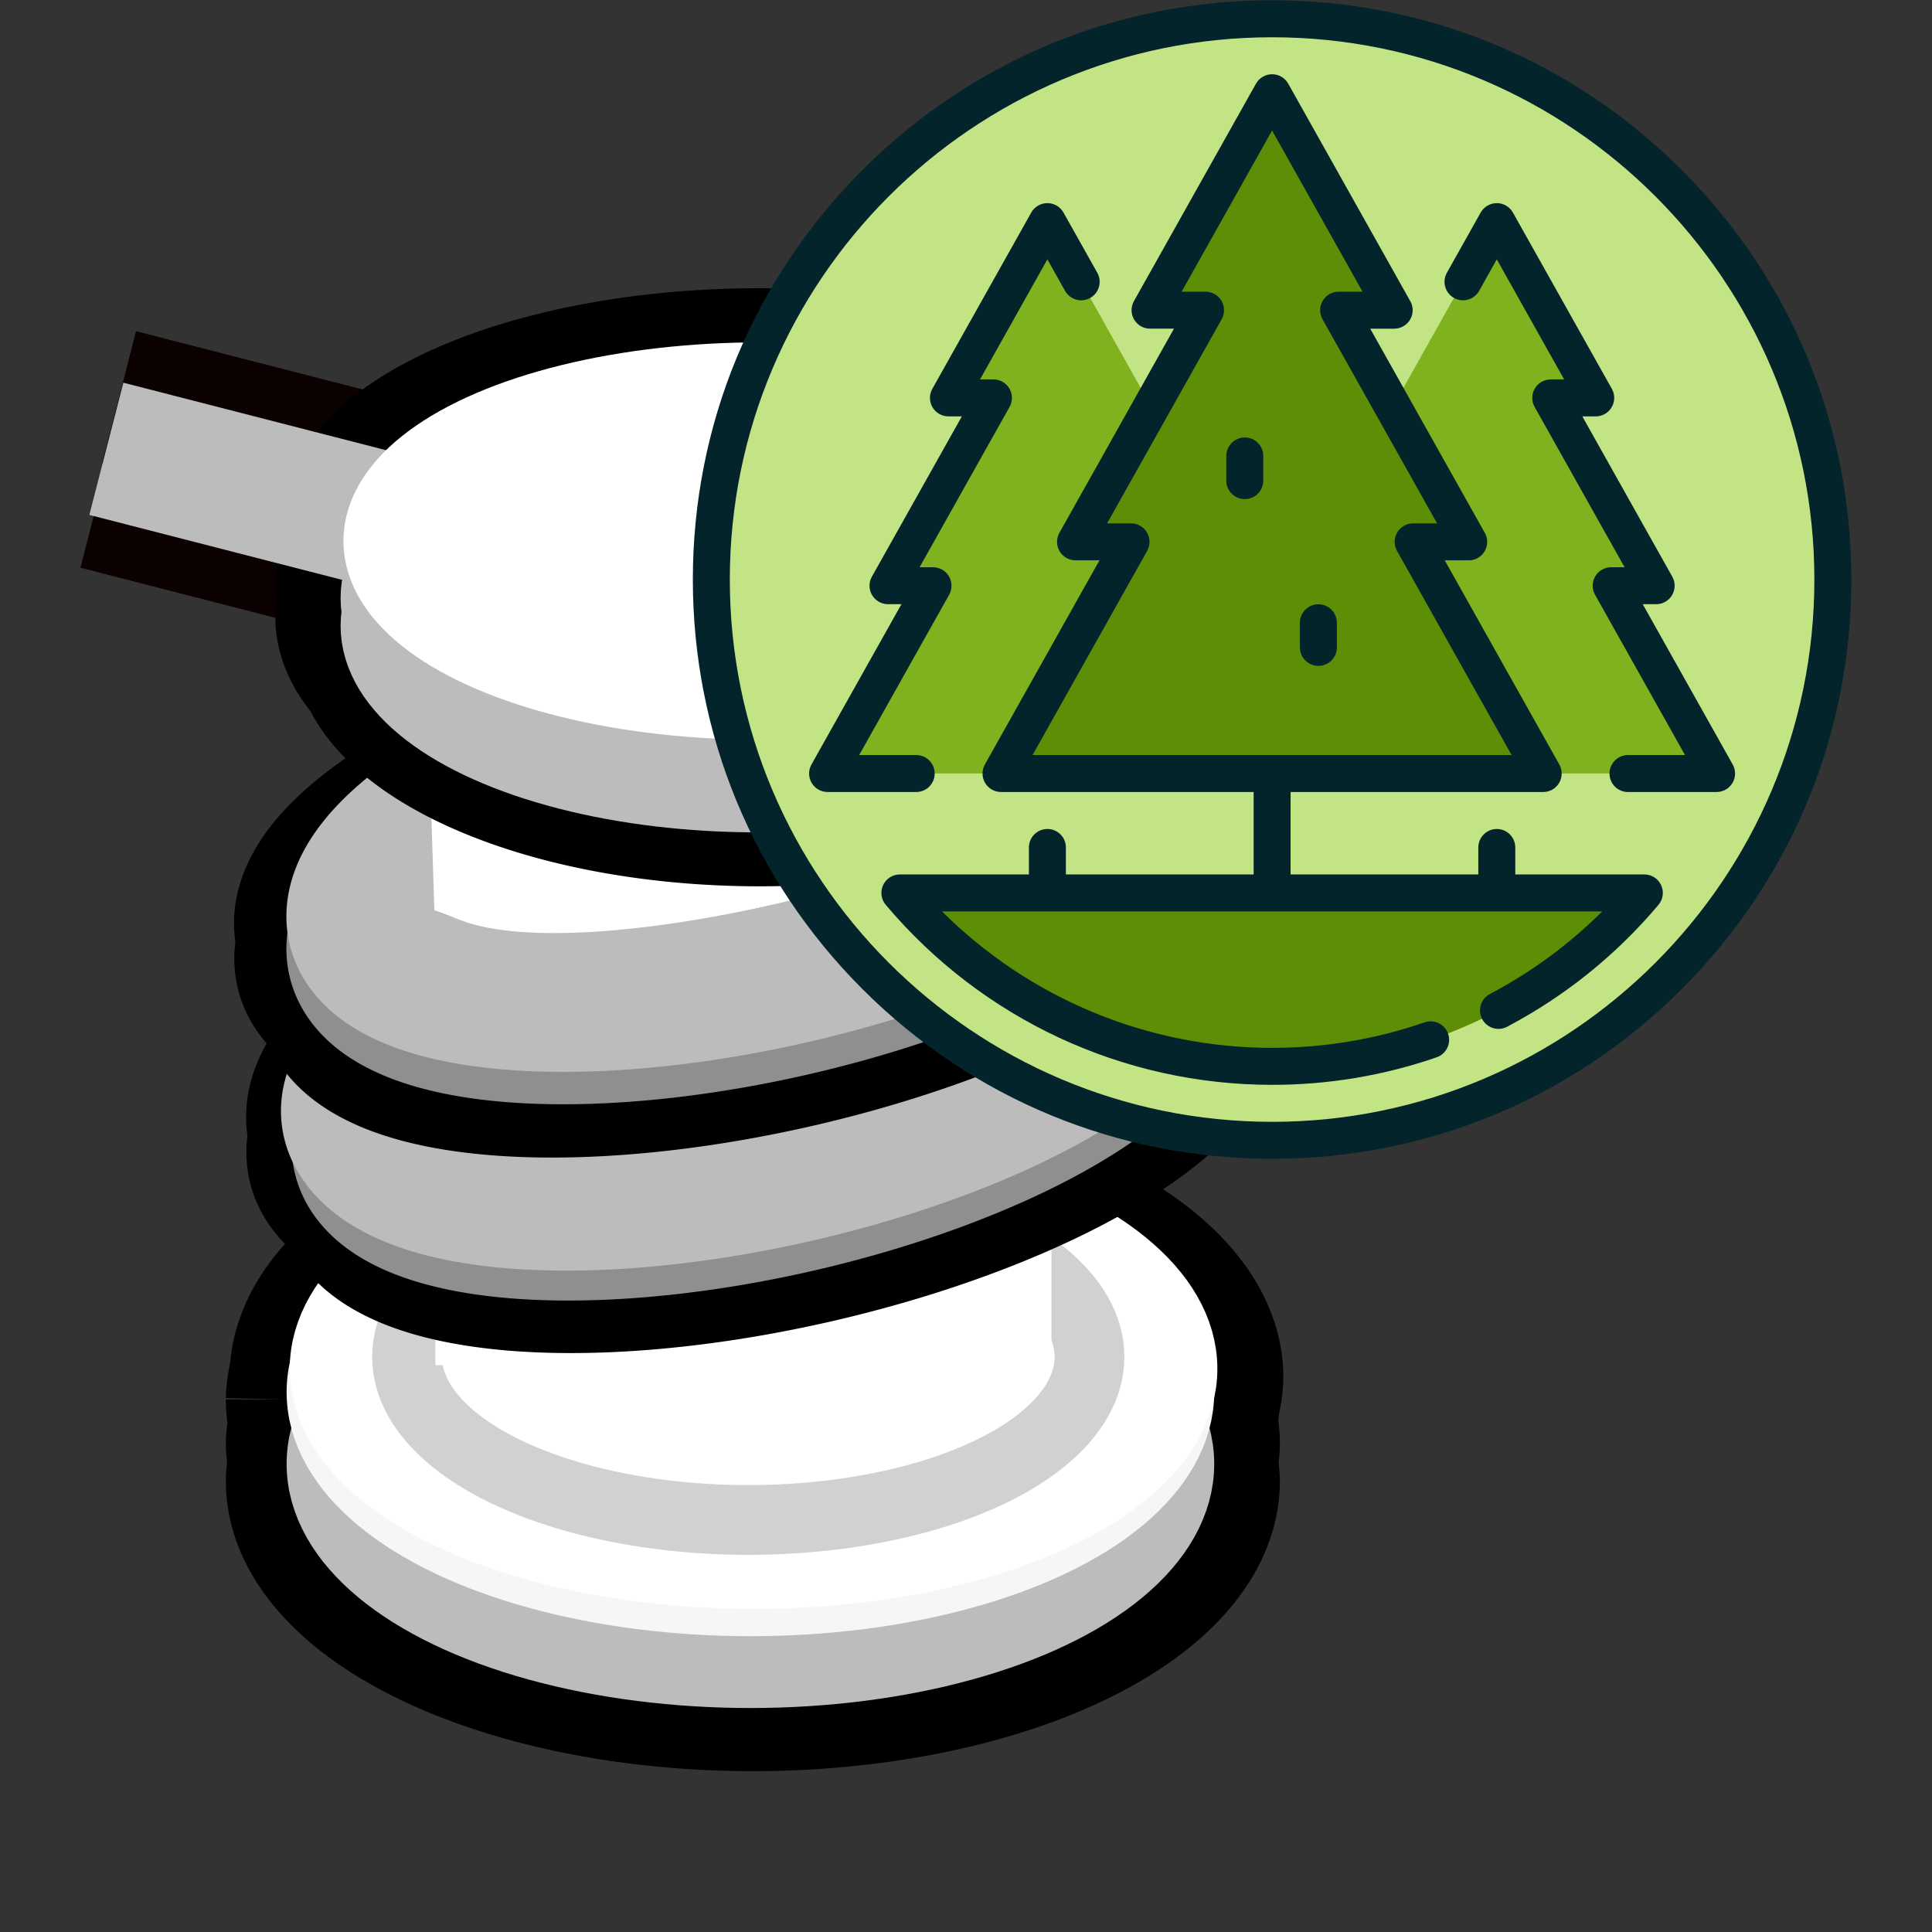 <?xml version="1.0" encoding="UTF-8" standalone="no"?>
<!-- Generator: Adobe Illustrator 19.0.0, SVG Export Plug-In . SVG Version: 6.00 Build 0)  -->

<svg
   xmlns:dc="http://purl.org/dc/elements/1.1/"
   xmlns:cc="http://creativecommons.org/ns#"
   xmlns:rdf="http://www.w3.org/1999/02/22-rdf-syntax-ns#"
   xmlns:svg="http://www.w3.org/2000/svg"
   xmlns="http://www.w3.org/2000/svg"
   xmlns:sodipodi="http://sodipodi.sourceforge.net/DTD/sodipodi-0.dtd"
   xmlns:inkscape="http://www.inkscape.org/namespaces/inkscape"
   version="1.1"
   id="Layer_1"
   x="0px"
   y="0px"
   viewBox="0 0 512 512"
   xml:space="preserve"
   inkscape:version="0.91 r13725"
   sodipodi:docname="marker-mooring-beauty.svg"
   width="512"
   height="512"><rect x="0" y="0" width="512" height="512" fill="#333333" stroke="none"/><defs
     id="defs79" /><sodipodi:namedview
     pagecolor="#ffffff"
     bordercolor="#666666"
     borderopacity="1"
     objecttolerance="10"
     gridtolerance="10"
     guidetolerance="10"
     inkscape:pageopacity="0"
     inkscape:pageshadow="2"
     inkscape:window-width="1920"
     inkscape:window-height="1017"
     id="namedview77"
     showgrid="false"
     inkscape:zoom="0.60811184"
     inkscape:cx="-510.78777"
     inkscape:cy="199.75091"
     inkscape:window-x="-8"
     inkscape:window-y="-8"
     inkscape:window-maximized="1"
     inkscape:current-layer="Layer_1" /><g
     id="g47"
     transform="translate(0,215)" /><g
     id="g49"
     transform="translate(0,215)" /><g
     id="g51"
     transform="translate(0,215)" /><g
     id="g53"
     transform="translate(0,215)" /><g
     id="g55"
     transform="translate(0,215)" /><g
     id="g57"
     transform="translate(0,215)" /><g
     id="g59"
     transform="translate(0,215)" /><g
     id="g61"
     transform="translate(0,215)" /><g
     id="g63"
     transform="translate(0,215)" /><g
     id="g65"
     transform="translate(0,215)" /><g
     id="g67"
     transform="translate(0,215)" /><g
     id="g69"
     transform="translate(0,215)" /><g
     id="g71"
     transform="translate(0,215)" /><g
     id="g73"
     transform="translate(0,215)" /><g
     id="g75"
     transform="translate(0,215)" /><path
     style="fill:#ffffff;fill-opacity:1;stroke:#000000;stroke-width:32.464;stroke-miterlimit:4;stroke-dasharray:none;stroke-opacity:1"
     d="m 200.439,304.391 a 123.427,60.624 0 0 0 -123.334,59.316 123.427,60.624 0 0 0 -1.018,7.155 123.427,60.624 0 0 0 0.637,6.117 123.427,60.624 0 0 0 -0.637,5.616 123.427,60.624 0 0 0 0.497,4.877 123.427,60.624 0 0 0 -0.497,5.048 123.427,60.624 0 0 0 123.427,60.625 123.427,60.624 0 0 0 123.429,-60.625 123.427,60.624 0 0 0 -0.497,-4.877 123.427,60.624 0 0 0 0.497,-5.048 123.427,60.624 0 0 0 -0.637,-6.119 123.427,60.624 0 0 0 0.542,-4.307 123.427,60.624 0 0 0 1.018,-7.152 123.427,60.624 0 0 0 -123.427,-60.625 z"
     id="path4510-7-3-9-0-3-1"
     inkscape:connector-curvature="0" /><ellipse
     style="fill:#bcbcbc;fill-opacity:1;stroke:#bcbcbc;stroke-width:22.795;stroke-miterlimit:4;stroke-dasharray:none;stroke-opacity:1"
     id="path4510-7-3-9-0-3"
     cx="198.868"
     cy="-387.964"
     rx="111.515"
     ry="53.282"
     transform="scale(1,-1)" /><ellipse
     style="fill:#ffffff;fill-opacity:1;stroke:#f6f6f6;stroke-width:22.795;stroke-miterlimit:4;stroke-dasharray:none;stroke-opacity:1"
     id="path4510-7-3-9-2-3"
     cx="198.868"
     cy="-368.928"
     rx="111.515"
     ry="53.282"
     transform="scale(1,-1)" /><ellipse
     style="fill:#ffffff;fill-opacity:1;stroke:#ffffff;stroke-width:22.6;stroke-miterlimit:4;stroke-dasharray:none;stroke-opacity:1"
     id="path4510-7-3-2"
     cx="199.702"
     cy="-362.737"
     rx="111.612"
     ry="52.328"
     transform="scale(1,-1)" /><path
     style="fill:#000000;stroke:#0b0101;stroke-width:36.181;stroke-linecap:butt;stroke-linejoin:miter;stroke-miterlimit:4;stroke-dasharray:none;stroke-opacity:1"
     d="M 25.814,132.934 144.835,163.515"
     id="path4625-3-2"
     inkscape:connector-curvature="0"
     sodipodi:nodetypes="cc" /><path
     style="fill:#000000;stroke:#0b0101;stroke-width:36.181;stroke-linecap:butt;stroke-linejoin:miter;stroke-miterlimit:4;stroke-dasharray:none;stroke-opacity:1"
     d="M 31.551,105.298 150.572,135.879"
     id="path4625-3"
     inkscape:connector-curvature="0"
     sodipodi:nodetypes="cc" /><path
     style="fill:#ffffff;fill-opacity:1;stroke:#000000;stroke-width:25.603;stroke-miterlimit:4;stroke-dasharray:none;stroke-opacity:1"
     d="m 201.313,89.175 a 114.685,51.131 0 0 0 -114.597,50.02 114.685,51.131 0 0 0 -0.947,6.04 114.685,51.131 0 0 0 0.591,5.161 114.685,51.131 0 0 0 -0.591,4.735 114.685,51.131 0 0 0 0.463,4.114 114.685,51.131 0 0 0 -0.463,4.259 114.685,51.131 0 0 0 114.686,51.13 114.685,51.131 0 0 0 114.686,-51.13 114.685,51.131 0 0 0 -0.463,-4.114 114.685,51.131 0 0 0 0.463,-4.259 114.685,51.131 0 0 0 -0.591,-5.158 114.685,51.131 0 0 0 0.504,-3.632 114.685,51.131 0 0 0 0.945,-6.036 114.685,51.131 0 0 0 -114.686,-51.13 z"
     id="path4510-7-3-9-0-1"
     inkscape:connector-curvature="0" /><rect
     style="fill:#ffffff;fill-opacity:1;stroke:#ffffff;stroke-width:50.781;stroke-miterlimit:4;stroke-dasharray:none;stroke-opacity:1"
     id="rect4532"
     width="124.268"
     height="172.281"
     x="138.73"
     y="168.73" /><ellipse
     style="fill:#ffffff;fill-opacity:1;stroke:#d1d1d1;stroke-width:18.485;stroke-miterlimit:4;stroke-dasharray:none;stroke-opacity:1"
     id="path4510-7-3-9-2-3-5"
     cx="198.301"
     cy="-359.597"
     rx="90.428"
     ry="43.207"
     transform="scale(1,-1)" /><rect
     style="fill:#ffffff;fill-opacity:1;stroke:none;stroke-width:0;stroke-linecap:butt;stroke-linejoin:round;stroke-miterlimit:4;stroke-dasharray:none;stroke-opacity:1;paint-order:normal"
     id="rect5364"
     width="163.259"
     height="61.222"
     x="115.388"
     y="300.548"
     ry="0" /><path
     style="fill:none;fill-opacity:1;stroke:#000000;stroke-width:40.037;stroke-miterlimit:4;stroke-dasharray:none;stroke-opacity:1"
     d="m 266.77,236.083 a 39.799,116.283 77.087 0 0 -73.063,8.89 39.799,116.283 77.087 0 0 -99.659,65.223 39.799,116.283 77.087 0 0 0.018,0.034 39.799,116.283 77.087 0 0 -0.018,9.098 39.799,116.283 77.087 0 0 126.172,10.3 39.799,116.283 77.087 0 0 99.659,-65.223 39.799,116.283 77.087 0 0 -0.016,-0.032 39.799,116.283 77.087 0 0 0.016,-9.1 39.799,116.283 77.087 0 0 -53.108,-19.189 z"
     id="path4510-7-3-3-5-6-0-2-2"
     inkscape:connector-curvature="0" /><path
     style="fill:none;fill-opacity:1;stroke:#000000;stroke-width:40.037;stroke-miterlimit:4;stroke-dasharray:none;stroke-opacity:1"
     d="m 258.74,226.461 a 39.799,116.283 77.087 0 0 -73.063,8.89 39.799,116.283 77.087 0 0 -99.659,65.223 39.799,116.283 77.087 0 0 0.018,0.034 39.799,116.283 77.087 0 0 -0.018,9.098 39.799,116.283 77.087 0 0 126.172,10.3 39.799,116.283 77.087 0 0 99.659,-65.223 39.799,116.283 77.087 0 0 -0.016,-0.032 39.799,116.283 77.087 0 0 0.016,-9.1 39.799,116.283 77.087 0 0 -53.108,-19.189 z"
     id="path4510-7-3-3-5-6-0-2-0-0"
     inkscape:connector-curvature="0" /><path
     style="fill:none;fill-opacity:1;stroke:#8f8f8f;stroke-width:37.635;stroke-miterlimit:4;stroke-dasharray:none;stroke-opacity:1"
     d="m 309.085,256.135 a 37.411,109.307 77.087 0 0 -118.602,-9.682 37.411,109.307 77.087 0 0 -93.68,61.311 37.411,109.307 77.087 0 0 118.602,9.682 37.411,109.307 77.087 0 0 93.68,-61.311 z"
     id="path4510-7-3-3-5-6-0-6"
     inkscape:connector-curvature="0" /><g
     transform="matrix(6.348,0,0,6.348,486.553,172.416)"
     id="g4560-0"><path
       inkscape:connector-curvature="0"
       id="path4510-7-3-3-5"
       d="M -30.823,-5.024 A 17.209,5.927 0 0 1 -48.032,0.902 17.209,5.927 0 0 1 -65.241,-5.024 17.209,5.927 0 0 1 -48.032,-10.951 17.209,5.927 0 0 1 -30.823,-5.024 Z"
       style="fill:none;fill-opacity:1;stroke:#bcbcbc;stroke-width:5.944;stroke-miterlimit:4;stroke-dasharray:none;stroke-opacity:1"
       transform="matrix(0.972,-0.236,-0.331,-0.944,0,0)" /><path
       sodipodi:nodetypes="cscccc"
       inkscape:connector-curvature="0"
       id="rect4532-4-8"
       d="m -57.188,11.685 c 0.676,0.148 10.306,-2.97 15.341,-3.584 4.753,-0.58 5.881,-0.857 8.853,-0.063 l -0.075,3.36 c -7.77,-2.629 -23.032,6.997 -23.909,6.756 z"
       style="fill:#ffffff;fill-opacity:1;stroke:#ffffff;stroke-width:3.366;stroke-miterlimit:4;stroke-dasharray:none;stroke-opacity:1" /></g><path
     style="fill:none;fill-opacity:1;stroke:#000000;stroke-width:41.083;stroke-miterlimit:4;stroke-dasharray:none;stroke-opacity:1"
     d="m 265.238,175.154 a 39.895,122.141 77.87 0 0 -76.93,8.89 39.895,122.141 77.87 0 0 -104.933,65.223 39.895,122.141 77.87 0 0 0.019,0.034 39.895,122.141 77.87 0 0 -0.019,9.098 39.895,122.141 77.87 0 0 132.849,10.3 39.895,122.141 77.87 0 0 104.933,-65.223 39.895,122.141 77.87 0 0 -0.017,-0.032 39.895,122.141 77.87 0 0 0.017,-9.1 39.895,122.141 77.87 0 0 -55.919,-19.189 z"
     id="path4510-7-3-3-5-6-0-2-0"
     inkscape:connector-curvature="0" /><path
     style="fill:none;fill-opacity:1;stroke:#000000;stroke-width:40.037;stroke-miterlimit:4;stroke-dasharray:none;stroke-opacity:1"
     d="m 261.776,184.272 a 39.799,116.283 77.087 0 0 -73.063,8.89 39.799,116.283 77.087 0 0 -99.659,65.223 39.799,116.283 77.087 0 0 0.018,0.034 39.799,116.283 77.087 0 0 -0.018,9.098 39.799,116.283 77.087 0 0 126.172,10.3 39.799,116.283 77.087 0 0 99.659,-65.223 39.799,116.283 77.087 0 0 -0.016,-0.032 39.799,116.283 77.087 0 0 0.016,-9.1 39.799,116.283 77.087 0 0 -53.108,-19.189 z"
     id="path4510-7-3-3-5-6-0-2"
     inkscape:connector-curvature="0" /><path
     style="fill:none;fill-opacity:1;stroke:#8f8f8f;stroke-width:37.635;stroke-miterlimit:4;stroke-dasharray:none;stroke-opacity:1"
     d="m 307.727,204.12 a 37.411,109.307 77.087 0 0 -118.602,-9.682 37.411,109.307 77.087 0 0 -93.681,61.311 37.411,109.307 77.087 0 0 118.602,9.682 37.411,109.307 77.087 0 0 93.68,-61.311 z"
     id="path4510-7-3-3-5-6-0"
     inkscape:connector-curvature="0" /><path
     style="fill:none;fill-opacity:1;stroke:#bcbcbc;stroke-width:37.635;stroke-miterlimit:4;stroke-dasharray:none;stroke-opacity:1"
     d="m 307.727,195.535 a 37.411,109.307 77.087 0 0 -118.602,-9.682 37.411,109.307 77.087 0 0 -93.681,61.311 37.411,109.307 77.087 0 0 118.602,9.682 37.411,109.307 77.087 0 0 93.68,-61.311 z"
     id="path4510-7-3-3-5-6"
     inkscape:connector-curvature="0" /><path
     style="fill:#ffffff;fill-opacity:1;stroke:#ffffff;stroke-width:21.365;stroke-miterlimit:4;stroke-dasharray:none;stroke-opacity:1"
     d="m 124.266,193.378 c 4.293,0.94 65.416,-18.85 97.381,-22.751 30.169,-3.682 37.331,-5.441 56.197,-0.399 l -0.477,27.095 c -28.879,27.294 -124.845,46.767 -151.803,36.469 z"
     id="rect4532-4-8-1"
     inkscape:connector-curvature="0"
     sodipodi:nodetypes="cscccc" /><path
     style="fill:#ffffff;fill-opacity:1;stroke:#000000;stroke-width:15.552;stroke-miterlimit:4;stroke-dasharray:none;stroke-opacity:1"
     d="m 202.175,90.837 a 115.492,55.535 0 0 0 -115.402,54.329 115.492,55.535 0 0 0 -0.954,6.561 115.492,55.535 0 0 0 0.595,5.605 115.492,55.535 0 0 0 -0.595,5.143 115.492,55.535 0 0 0 0.466,4.468 115.492,55.535 0 0 0 -0.466,4.626 115.492,55.535 0 0 0 115.492,55.534 115.492,55.535 0 0 0 115.492,-55.534 115.492,55.535 0 0 0 -0.466,-4.468 115.492,55.535 0 0 0 0.466,-4.626 115.492,55.535 0 0 0 -0.595,-5.603 115.492,55.535 0 0 0 0.507,-3.944 115.492,55.535 0 0 0 0.951,-6.556 115.492,55.535 0 0 0 -115.492,-55.534 z"
     id="path4510-7-3-9-0-1-3"
     inkscape:connector-curvature="0" /><path
     style="fill:none;stroke:#bcbcbc;stroke-width:36.181;stroke-linecap:butt;stroke-linejoin:miter;stroke-miterlimit:4;stroke-dasharray:none;stroke-opacity:1"
     d="M 28.182,118.936 147.203,149.517"
     id="path4625"
     inkscape:connector-curvature="0"
     sodipodi:nodetypes="cc" /><ellipse
     style="fill:#ffffff;fill-opacity:1;stroke:#bcbcbc;stroke-width:19.855;stroke-miterlimit:4;stroke-dasharray:none;stroke-opacity:1"
     id="path4510-7-3-9-0"
     cx="200.741"
     cy="-165.825"
     rx="100.555"
     ry="44.831"
     transform="scale(1,-1)" /><ellipse
     style="fill:#ffffff;fill-opacity:1;stroke:#bcbcbc;stroke-width:19.855;stroke-miterlimit:4;stroke-dasharray:none;stroke-opacity:1"
     id="path4510-7-3-9"
     cx="200.741"
     cy="-158.484"
     rx="100.555"
     ry="44.831"
     transform="scale(1,-1)" /><ellipse
     style="fill:#ffffff;fill-opacity:1;stroke:#ffffff;stroke-width:19.449;stroke-miterlimit:4;stroke-dasharray:none;stroke-opacity:1"
     id="path4510-7-3"
     cx="201.494"
     cy="-143.38"
     rx="100.758"
     ry="42.929"
     transform="scale(1,-1)" /><g
     id="g7376"
     transform="matrix(1.466,0,0,1.466,192.474,374.329)"><circle
       id="circle2"
       r="101.37"
       cy="-150.575"
       cx="98.666"
       style="fill:#c3e485;fill-opacity:1;stroke-width:0.409" /><polygon
       transform="matrix(0.409,0,0,0.409,-6.046,-255.287)"
       id="polygon4"
       points="452.439,341.732 218.409,341.732 355.308,97.809 399.035,175.721 379.15,175.721 425.737,258.726 405.853,258.726 "
       style="fill:#7fb21e;fill-opacity:1" /><polygon
       transform="matrix(0.409,0,0,0.409,-6.046,-255.287)"
       id="polygon6"
       points="59.56,341.732 293.59,341.732 156.691,97.809 112.964,175.721 132.848,175.721 86.262,258.726 106.146,258.726 "
       style="fill:#7fb21e" /><polygon
       transform="matrix(0.409,0,0,0.409,-6.046,-255.287)"
       id="polygon8"
       points="309.936,136.955 255.999,40.851 202.061,136.955 226.589,136.955 169.124,239.344 193.653,239.344 136.188,341.732 375.81,341.732 318.346,239.344 342.873,239.344 285.409,136.955 "
       style="fill:#5e8d06;fill-opacity:1" /><path
       id="path10"
       d="m 165.955,-93.923 -134.579,0 c 16.156,19.158 40.326,31.35 67.29,31.35 26.964,0 51.134,-12.192 67.289,-31.35 z"
       style="fill:#5e8d06;fill-opacity:1;stroke-width:0.409"
       inkscape:connector-curvature="0" /><path
       inkscape:connector-curvature="0"
       style="fill:#03242b;stroke-width:0.409"
       d="m 181.93,-117.144 -16.262,-28.975 2.425,0 c 1.187,0 2.284,-0.629 2.884,-1.653 0.6,-1.024 0.612,-2.289 0.03,-3.324 l -16.262,-28.975 2.426,0 c 1.187,0 2.284,-0.629 2.884,-1.653 0.6,-1.024 0.612,-2.289 0.03,-3.324 l -17.886,-31.868 c -0.592,-1.054 -1.706,-1.706 -2.914,-1.706 -1.208,0 -2.323,0.652 -2.915,1.706 l -6.108,10.883 c -0.903,1.61 -0.331,3.647 1.279,4.55 1.61,0.903 3.647,0.331 4.55,-1.279 l 3.193,-5.69 12.178,21.698 -2.426,0 c -1.187,0 -2.284,0.629 -2.884,1.653 -0.6,1.024 -0.612,2.289 -0.03,3.324 l 16.262,28.975 -2.425,0 c -1.187,0 -2.284,0.629 -2.884,1.653 -0.6,1.024 -0.612,2.289 -0.03,3.324 l 16.262,28.975 -10.307,0 c -1.846,0 -3.342,1.496 -3.342,3.342 0,1.846 1.496,3.342 3.342,3.342 l 16.014,0 c 1.187,0 2.284,-0.629 2.884,-1.653 0.6,-1.024 0.613,-2.289 0.033,-3.324 z"
       id="path12" /><path
       inkscape:connector-curvature="0"
       style="fill:#03242b;stroke-width:0.409"
       d="m 37.672,-115.508 c 0,-1.846 -1.496,-3.342 -3.342,-3.342 l -10.307,0 16.262,-28.975 c 0.58,-1.035 0.569,-2.3 -0.03,-3.324 -0.599,-1.024 -1.697,-1.653 -2.884,-1.653 l -2.426,0 16.262,-28.975 c 0.58,-1.035 0.569,-2.3 -0.03,-3.324 -0.599,-1.024 -1.697,-1.653 -2.884,-1.653 l -2.425,0 12.178,-21.698 3.193,5.69 c 0.903,1.61 2.94,2.182 4.55,1.279 1.61,-0.903 2.182,-2.941 1.279,-4.55 l -6.108,-10.883 c -0.592,-1.054 -1.706,-1.706 -2.915,-1.706 -1.208,0 -2.323,0.652 -2.915,1.706 l -17.886,31.868 c -0.58,1.035 -0.569,2.3 0.03,3.324 0.599,1.024 1.697,1.653 2.884,1.653 l 2.425,0 -16.262,28.975 c -0.58,1.035 -0.569,2.3 0.03,3.324 0.599,1.024 1.697,1.653 2.884,1.653 l 2.426,0 -16.262,28.975 c -0.58,1.035 -0.569,2.3 0.03,3.324 0.599,1.024 1.697,1.653 2.884,1.653 l 16.014,0 c 1.848,4e-4 3.344,-1.496 3.344,-3.341 z"
       id="path14" /><path
       inkscape:connector-curvature="0"
       style="fill:#03242b;stroke-width:0.409"
       d="m 93.731,-176.257 c -1.846,0 -3.342,1.496 -3.342,3.342 l 0,4.456 c 0,1.846 1.496,3.342 3.342,3.342 1.846,0 3.342,-1.496 3.342,-3.342 l 0,-4.456 c 0,-1.845 -1.496,-3.342 -3.342,-3.342 z"
       id="path16" /><path
       inkscape:connector-curvature="0"
       style="fill:#03242b;stroke-width:0.409"
       d="m 107.033,-146.108 c -1.846,0 -3.342,1.496 -3.342,3.342 l 0,4.456 c 0,1.846 1.496,3.342 3.342,3.342 1.846,0 3.342,-1.496 3.342,-3.342 l 0,-4.456 c 0,-1.846 -1.496,-3.342 -3.342,-3.342 z"
       id="path18" /><path
       inkscape:connector-curvature="0"
       style="fill:#03242b;stroke-width:0.409"
       d="m 172.709,-224.617 c -19.777,-19.778 -46.073,-30.67 -74.042,-30.67 -27.97,0 -54.265,10.892 -74.042,30.67 -19.778,19.777 -30.67,46.073 -30.67,74.042 0,27.97 10.892,54.265 30.67,74.042 19.777,19.778 46.073,30.67 74.042,30.67 27.97,0 54.265,-10.892 74.042,-30.67 19.778,-19.777 30.67,-46.073 30.67,-74.042 0,-27.97 -10.892,-54.265 -30.67,-74.042 z M 98.666,-52.547 c -54.053,0 -98.028,-43.975 -98.028,-98.028 0,-54.053 43.975,-98.028 98.028,-98.028 54.053,0 98.028,43.975 98.028,98.028 0,54.053 -43.975,98.028 -98.028,98.028 z"
       id="path20" /><path
       inkscape:connector-curvature="0"
       style="fill:#03242b;stroke-width:0.409"
       d="m 165.955,-97.265 -23.326,0 0,-4.876 c 0,-1.846 -1.496,-3.342 -3.342,-3.342 -1.846,0 -3.342,1.496 -3.342,3.342 l 0,4.876 -33.937,0 0,-14.901 45.665,0 c 1.187,0 2.284,-0.629 2.884,-1.653 0.6,-1.024 0.612,-2.289 0.03,-3.324 l -20.711,-36.902 4.334,0 c 1.846,0 3.342,-1.496 3.342,-3.342 0,-0.678 -0.202,-1.308 -0.549,-1.835 l -20.599,-36.704 4.325,0 c 1.855,0 3.351,-1.496 3.351,-3.342 0,-0.678 -0.202,-1.308 -0.549,-1.835 l -21.95,-39.111 c -0.592,-1.054 -1.706,-1.706 -2.914,-1.706 -1.208,0 -2.323,0.652 -2.915,1.706 l -22.062,39.309 c -0.58,1.035 -0.569,2.3 0.03,3.324 0.599,1.024 1.697,1.653 2.884,1.653 l 4.325,0 -20.71,36.903 c -0.58,1.035 -0.569,2.3 0.03,3.324 0.599,1.024 1.697,1.653 2.884,1.653 l 4.325,0 -20.711,36.902 c -0.58,1.035 -0.569,2.3 0.03,3.324 0.599,1.024 1.697,1.653 2.884,1.653 l 45.666,0 0,14.901 -33.937,0 0,-4.876 c 0,-1.846 -1.496,-3.342 -3.342,-3.342 -1.846,0 -3.342,1.496 -3.342,3.342 l 0,4.876 -23.328,0 c -1.3,0 -2.482,0.754 -3.031,1.933 -0.548,1.179 -0.362,2.569 0.476,3.563 17.437,20.68 42.894,32.54 69.845,32.54 10.18,0 20.189,-1.675 29.748,-4.977 1.745,-0.603 2.671,-2.505 2.068,-4.25 -0.603,-1.745 -2.507,-2.671 -4.25,-2.068 -8.856,3.06 -18.13,4.611 -27.565,4.611 -22.482,0 -43.844,-8.907 -59.676,-24.667 l 119.352,0 c -5.984,5.96 -12.792,10.968 -20.316,14.937 -1.632,0.861 -2.258,2.882 -1.396,4.515 0.861,1.632 2.883,2.257 4.515,1.396 10.498,-5.538 19.705,-12.952 27.365,-22.036 0.838,-0.994 1.024,-2.384 0.476,-3.563 -0.548,-1.181 -1.731,-1.935 -3.031,-1.935 z m -110.588,-21.585 20.711,-36.902 c 0.58,-1.035 0.569,-2.3 -0.03,-3.324 -0.599,-1.024 -1.697,-1.653 -2.884,-1.653 l -4.325,0 20.711,-36.903 c 0.58,-1.035 0.569,-2.3 -0.03,-3.324 -0.599,-1.024 -1.697,-1.653 -2.884,-1.653 l -4.325,0 16.354,-29.139 16.354,29.139 -4.325,0 c -1.187,0 -2.284,0.629 -2.884,1.653 -0.6,1.024 -0.612,2.289 -0.03,3.324 l 20.711,36.903 -4.325,0 c -1.187,0 -2.284,0.629 -2.884,1.653 -0.6,1.024 -0.612,2.289 -0.03,3.324 l 20.711,36.902 z"
       id="path22" /></g></svg>
